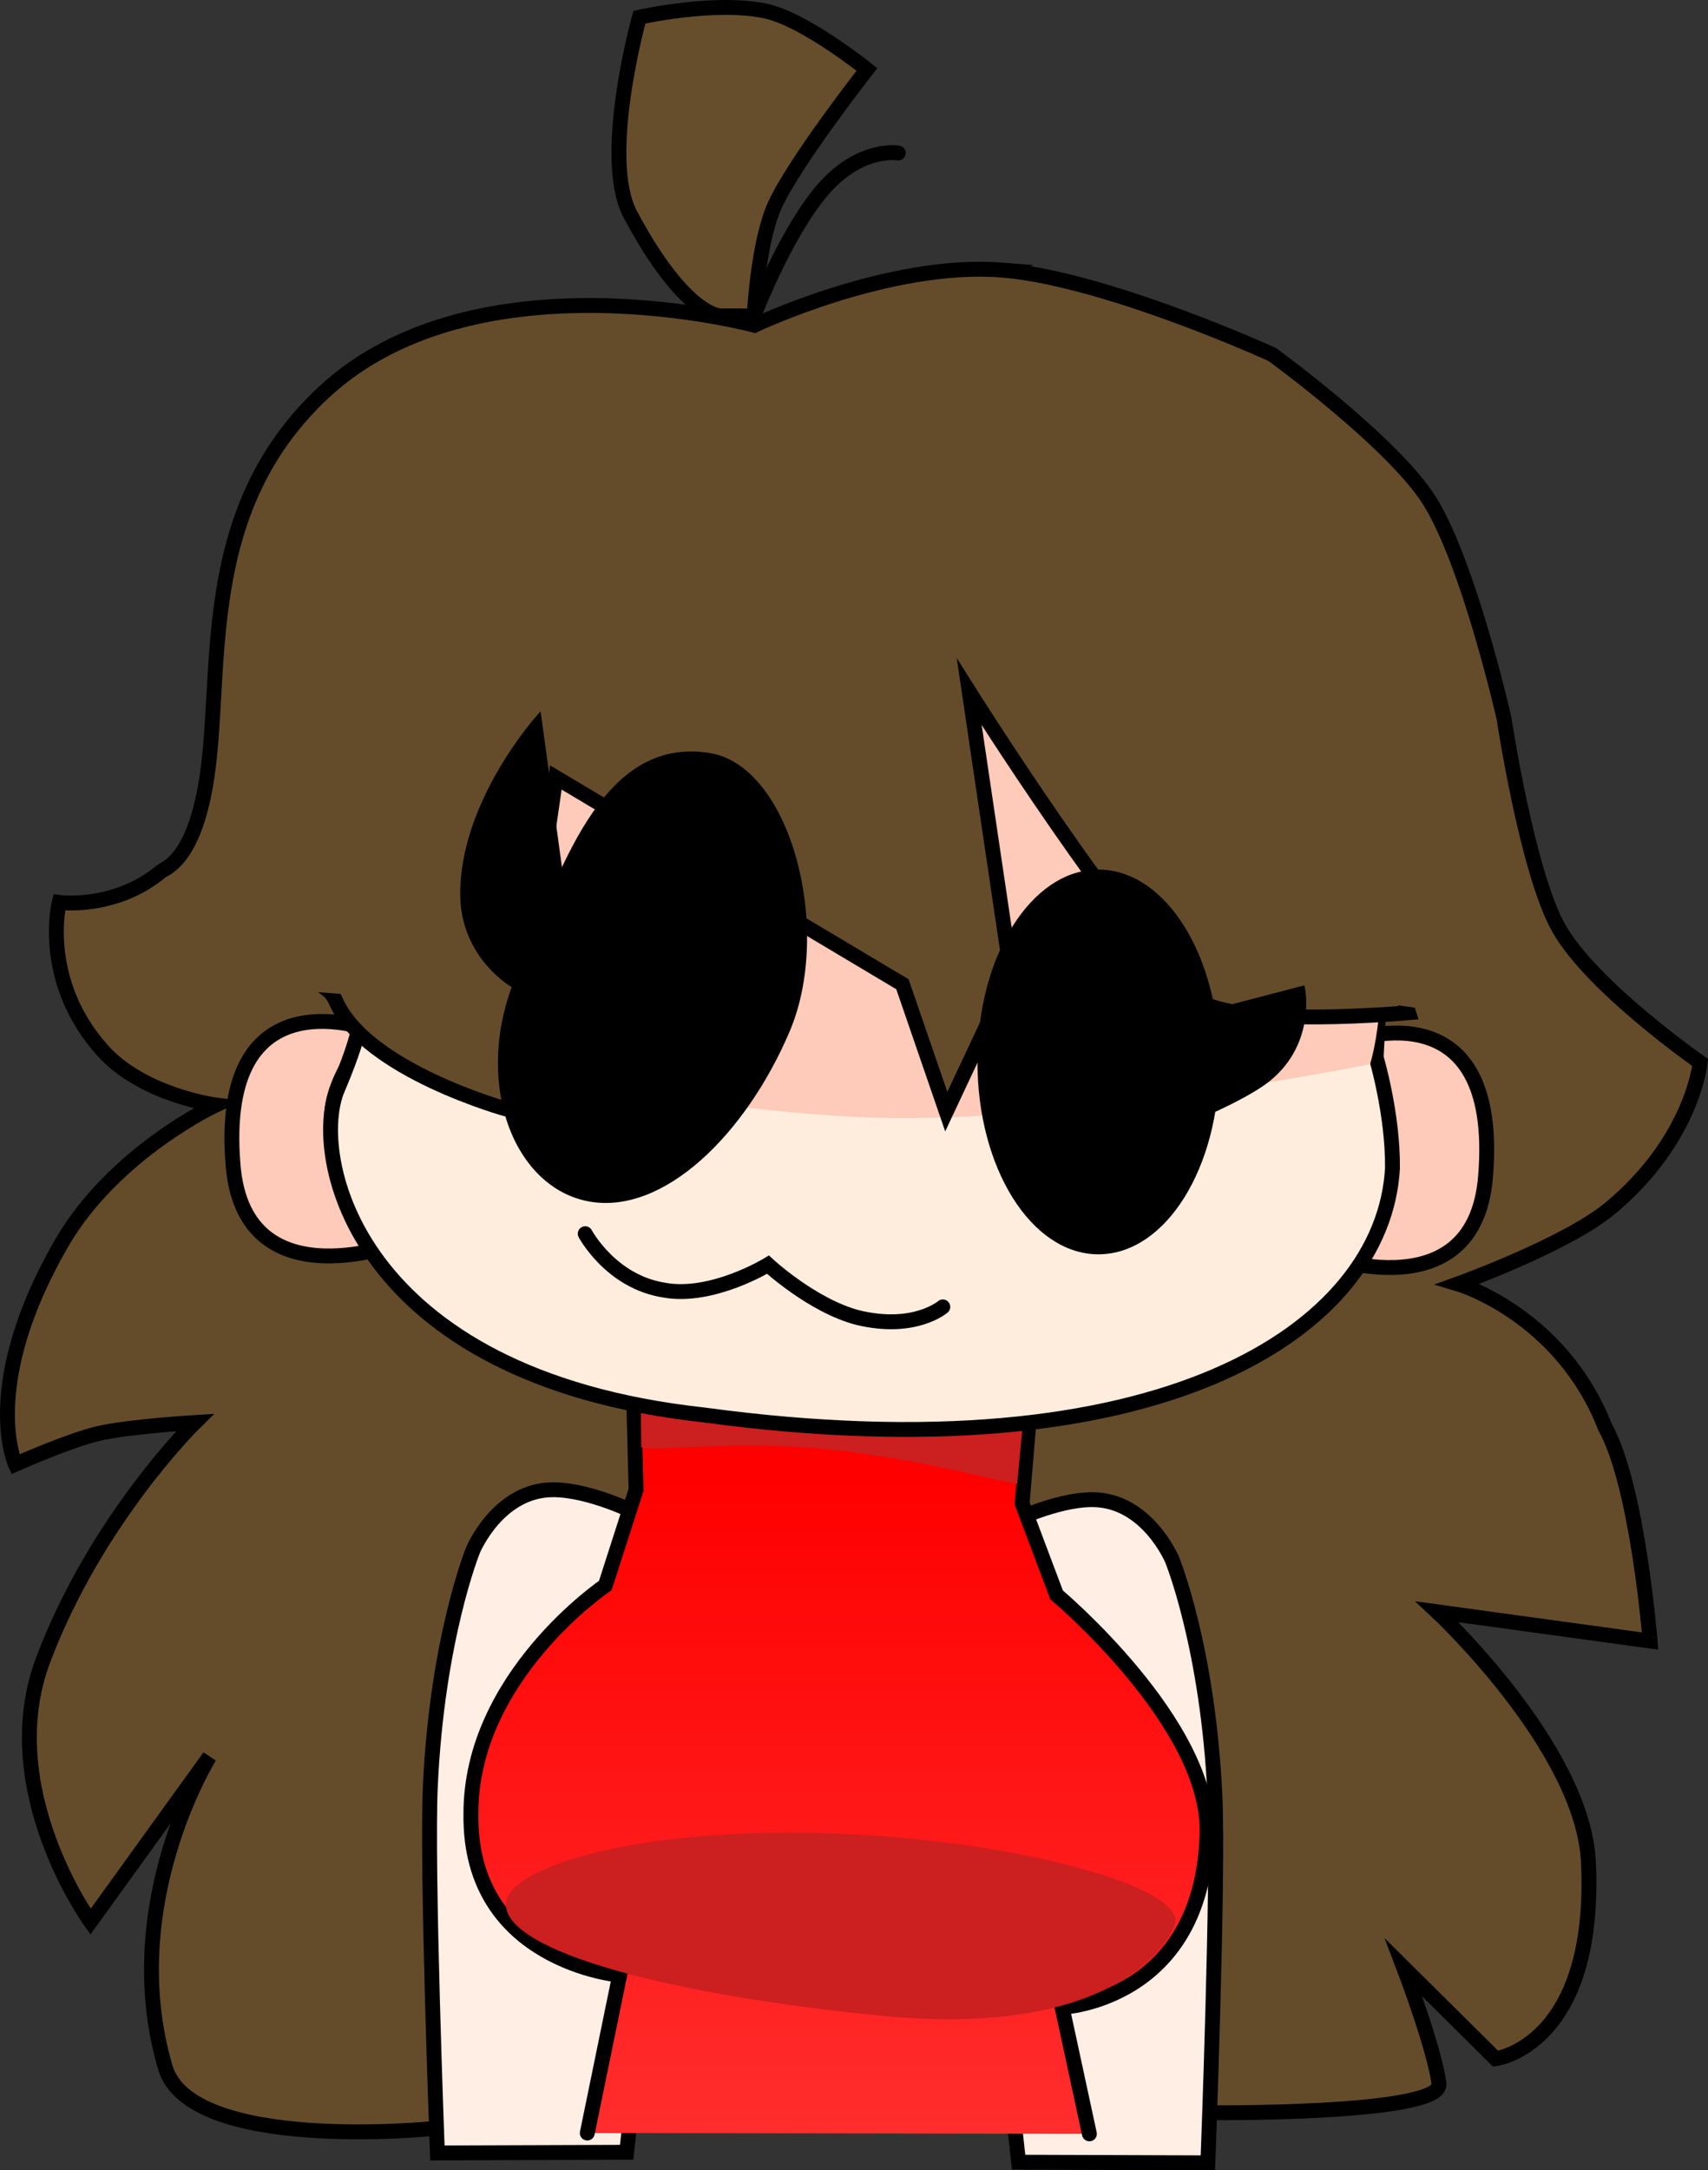 <svg viewBox="0,0,344.388,437.436" height="437.436" width="344.388" xmlns:xlink="http://www.w3.org/1999/xlink" xmlns="http://www.w3.org/2000/svg" version="1.1"><rect x="0" y="0" width="344.388" height="437.436" fill="#333333" stroke="none"/><defs><linearGradient id="color-1" gradientUnits="userSpaceOnUse" y2="393.961" x2="256.459" y1="262.829" x1="256.459"><stop stop-color="#ff0000" offset="0"></stop><stop stop-color="#ff2d2d" offset="1"></stop></linearGradient></defs><g transform="translate(-68.139,35.461)"><g style="mix-blend-mode: normal" stroke-dashoffset="0" stroke-dasharray="" stroke-miterlimit="10" stroke-linejoin="miter" fill-rule="nonzero" data-paper-data="{&quot;isPaintingLayer&quot;:true}"><path stroke-linecap="round" stroke-width="3" stroke="#000000" fill="#644c2b" d="M269.964,18.96c12.553,0.957 29.782,6.918 41.525,11.52c7.789,3.052 13.165,5.506 13.165,5.506c0,0 24.064,17.494 31.596,29.299c8.014,12.563 15.131,43.947 15.131,43.947c0,0 4.707,31.245 11.109,42.482c6.768,11.88 28.461,26.976 28.461,26.976c0,0 -1.497,15.585 -18.21,29.432c-8.882,7.359 -30.621,15.189 -30.621,15.189c0,0 20.811,6.141 29.685,28.949c6.561,11.754 9.044,43.035 9.044,43.035l-42.938,-5.893c0,0 29.423,27.445 30.503,50.434c1.74,37.048 -18.716,39.651 -18.716,39.651l-18.522,-18.371c0,0 6.304,16.562 7.1,23.434c0.744,6.428 -48.47,5.82 -48.47,5.82l-154.635,3.206c0,0 -48.625,4.913 -53.704,-12.345c-9.669,-32.854 8.921,-62.632 8.921,-62.632l-23.995,33.256c0,0 -19.364,-26.731 -9.559,-52.737c10.694,-28.362 30.607,-47.872 30.607,-47.872c0,0 -13.322,0.798 -19.435,2.219c-5.949,1.384 -16.767,6.2 -16.767,6.2c0,0 -7.302,-15.79 9.315,-44.543c10.563,-18.277 31.097,-27.862 31.097,-27.862c0,0 -14.647,-1.922 -22.762,-10.922c-12.756,-14.149 -8.81,-29.911 -8.81,-29.911c0,0 11.19,1.515 20.541,-6.245c0.819,-0.68 6.291,-2.032 8.973,-17.32c3.86,-22.002 -2.358,-54.89 23.815,-79.242c30.763,-28.623 86.851,-13.528 86.851,-13.528c0,0 27.051,-12.86 49.707,-11.133z"></path><path stroke-linecap="round" stroke-width="3" stroke="#000000" fill="#fecab9" data-paper-data="{&quot;index&quot;:null}" d="M347.246,196.325c3.232,-10.323 -7.867,-21.707 -7.867,-21.707c0,0 31.613,-12.516 28.284,27.178c-2.368,28.235 -34.772,15.233 -34.772,15.233c0,0 11.123,-10.38 14.355,-20.704z"></path><path stroke-linecap="round" stroke-width="3" stroke="#000000" fill="#fecab9" d="M135.555,193.992c3.232,10.323 14.355,20.704 14.355,20.704c0,0 -32.404,13.003 -34.772,-15.233c-3.329,-39.694 28.284,-27.178 28.284,-27.178c0,0 -11.098,11.383 -7.867,21.707z"></path><path stroke-linecap="round" stroke-width="3" stroke="#000000" fill="#ffeee3" d="M196.297,269.42c0,0 5.111,39.265 4.409,61.637c-0.519,16.549 -6.212,67.283 -6.212,67.283l-38.163,0.131c0,0 -2.191,-57.469 -1.42,-73.994c1.394,-29.875 8.612,-47.539 8.612,-47.539c0,0 5.084,-12.179 16.195,-12.137c7.354,0.028 16.579,4.62 16.579,4.62z"></path><path stroke-linecap="round" stroke-width="3" stroke="#000000" fill="#ffeee3" data-paper-data="{&quot;index&quot;:null}" d="M271.721,271.42c0,0 9.226,-4.593 16.579,-4.62c11.111,-0.042 16.195,12.137 16.195,12.137c0,0 7.218,17.664 8.612,47.539c0.771,16.525 -1.42,73.994 -1.42,73.994l-38.163,-0.131c0,0 -5.693,-50.733 -6.212,-67.283c-0.702,-22.373 4.409,-61.637 4.409,-61.637z"></path><g><g stroke-linecap="round"><g stroke-width="3" stroke="#000000" fill="url(#color-1)"><path d="M186.556,394.461l6.528,-31.818c0,0 -30.349,-2.621 -29.995,-32.427c-0.11,-27.741 27.101,-46.111 27.101,-46.111l6.199,-19.277l-0.714,-27.635c0,0 29.542,4.421 39.865,5.372c10.955,1.01 40.671,1.379 40.671,1.379l-1.975,23.607l6.947,18.448c0,0 30.933,25.914 30.339,48.062c-0.908,33.806 -29.228,35.062 -29.228,35.062l5.501,25.503"></path></g><path stroke-width="0" stroke="none" fill="#cc1f1f" d="M197.278,238.371c0,0 26.358,4.009 38.936,5.391c11.824,1.3 38.807,1.116 38.807,1.116l-1.79,18.72c-3.812,-0.433 -19.736,-5.069 -38.494,-6.99c-18.1,-1.854 -34.92,0.603 -37.314,-0.369z"></path></g><path stroke-linecap="butt" stroke-width="NaN" stroke="none" fill="#cc1f1f" d="M305.167,351.498c0.2,2.256 -9.831,24.154 -59.167,19.333c-42.69,-4.172 -75.467,-12.844 -75.867,-22.3c-0.315,-7.449 26.452,-16.167 68.033,-14.367c33.75,1.461 66.342,9.907 67,17.333z"></path></g><g><path stroke-linecap="round" stroke-width="3" stroke="#000000" fill="#feeddd" d="M140.693,169.913c0,0 8.201,-74.89 101.853,-70.668c119.358,5.382 103.643,67.422 103.643,67.422l-0.572,11.013c0,0 3.402,11.32 3.289,22.348c-1.86,32.877 -47.1,62.15 -138.854,49.697c-70.57,-7.713 -79.515,-52.343 -73.859,-65.645c4.863,-11.436 4.5,-14.167 4.5,-14.167z"></path><path stroke-linecap="butt" stroke-width="0" stroke="none" fill="#fecab9" d="M344.382,179.034c0,0 -60.156,12.113 -100.5,10.765c-40.344,-1.348 -102.271,-15.437 -102.271,-15.437c0,0 4.072,-75.338 101.019,-73.491c126.514,2.41 101.753,78.163 101.753,78.163z"></path></g><path stroke-linecap="round" stroke-width="3" stroke="#000000" fill="#644c2b" d="M130.124,93.88l111.554,-46.726l71.563,35.781c0,0 19.817,29.524 24.789,43.8c4.847,13.919 14.124,41.924 14.124,41.924c0,0 -35.2,3.177 -42.524,-2.706c-14.185,-11.393 -46.062,-61.97 -46.062,-61.97l8.419,56.829l-13.05,27.783l-8.84,-25.678l-69.879,-41.675l-9.682,66.932c0,0 -28.697,-7.886 -34.736,-21.977c-2.094,-4.886 -7.66,-0.814 -8.532,-20.007c-1.013,-22.326 2.856,-52.311 2.856,-52.311z"></path><path stroke-linecap="butt" stroke-width="0" stroke="none" fill="#644c2b" d="M122.599,163.805l4.21,-86.823l131.023,-39.991c0,0 43.988,32.369 55.703,41.76c5.734,4.596 10.587,11.38 10.587,11.38l27.898,43.163l2.504,34.497l-8.221,-1.135c0,0 -6.788,-11.891 -10.699,-14.918c-34.66,-26.825 -100.35,-76.295 -100.35,-76.295l-57.334,43.229l-41.114,46.185z"></path><path stroke-linecap="round" stroke-width="3" stroke="#000000" fill="#664e2c" d="M213.474,28.211c0,0 -7.171,0.317 -18.233,-20.433c-6.099,-11.44 1.816,-39.764 1.816,-39.764c0,0 14.927,-3.408 25.356,-1.271c7.839,1.606 20.528,11.795 20.528,11.795c0,0 -14.521,18.51 -18.55,27.314c-3.462,7.565 -4.182,22.359 -4.182,22.359z"></path><path stroke-linecap="round" stroke-width="3" stroke="#000000" fill="none" d="M220.647,26.914c0,0 6.449,-16.487 13.869,-24.667c7.42,-8.18 14.74,-6.871 14.74,-6.871"></path><g stroke-width="1" stroke="#000000" fill="#000000"><path stroke-linecap="butt" d="M226.881,172.272c-8.74,20.514 -25.294,36.899 -40.251,33.868c-14.956,-3.031 -22.651,-24.331 -13.911,-44.845c8.74,-20.514 16.738,-48.023 38.481,-44.487c15.844,2.577 24.421,34.949 15.681,55.464z"></path><path stroke-linecap="round" d="M171.483,163.022c0,0 -9.905,-5.72 -10.045,-17.997c-0.215,-18.728 15.355,-35.982 15.355,-35.982l4.425,32.299z"></path></g><g stroke-width="1" stroke="#000000" fill="#000000"><path stroke-linecap="butt" d="M313.51,178.579c0,21.137 -10.697,38.272 -23.892,38.272c-13.195,0 -23.892,-17.135 -23.892,-38.272c0,-21.137 10.697,-38.272 23.892,-38.272c13.195,0 23.892,17.135 23.892,38.272z"></path><path stroke-linecap="round" d="M310.413,169.066l20.353,-5.309c0,0 2.238,10.732 -6.761,18.158c-3.742,3.088 -11.822,6.619 -11.822,6.619z"></path></g><path stroke-linecap="round" stroke-width="3" stroke="#000000" fill="none" d="M258.236,227.951c0,0 -5.7,4.924 -17.142,2.155c-9.18,-2.4 -18.104,-10.664 -18.104,-10.664c0,0 -11.255,6.892 -20.919,5.128c-10.771,-1.671 -15.933,-11.371 -15.933,-11.371"></path></g></g></svg>